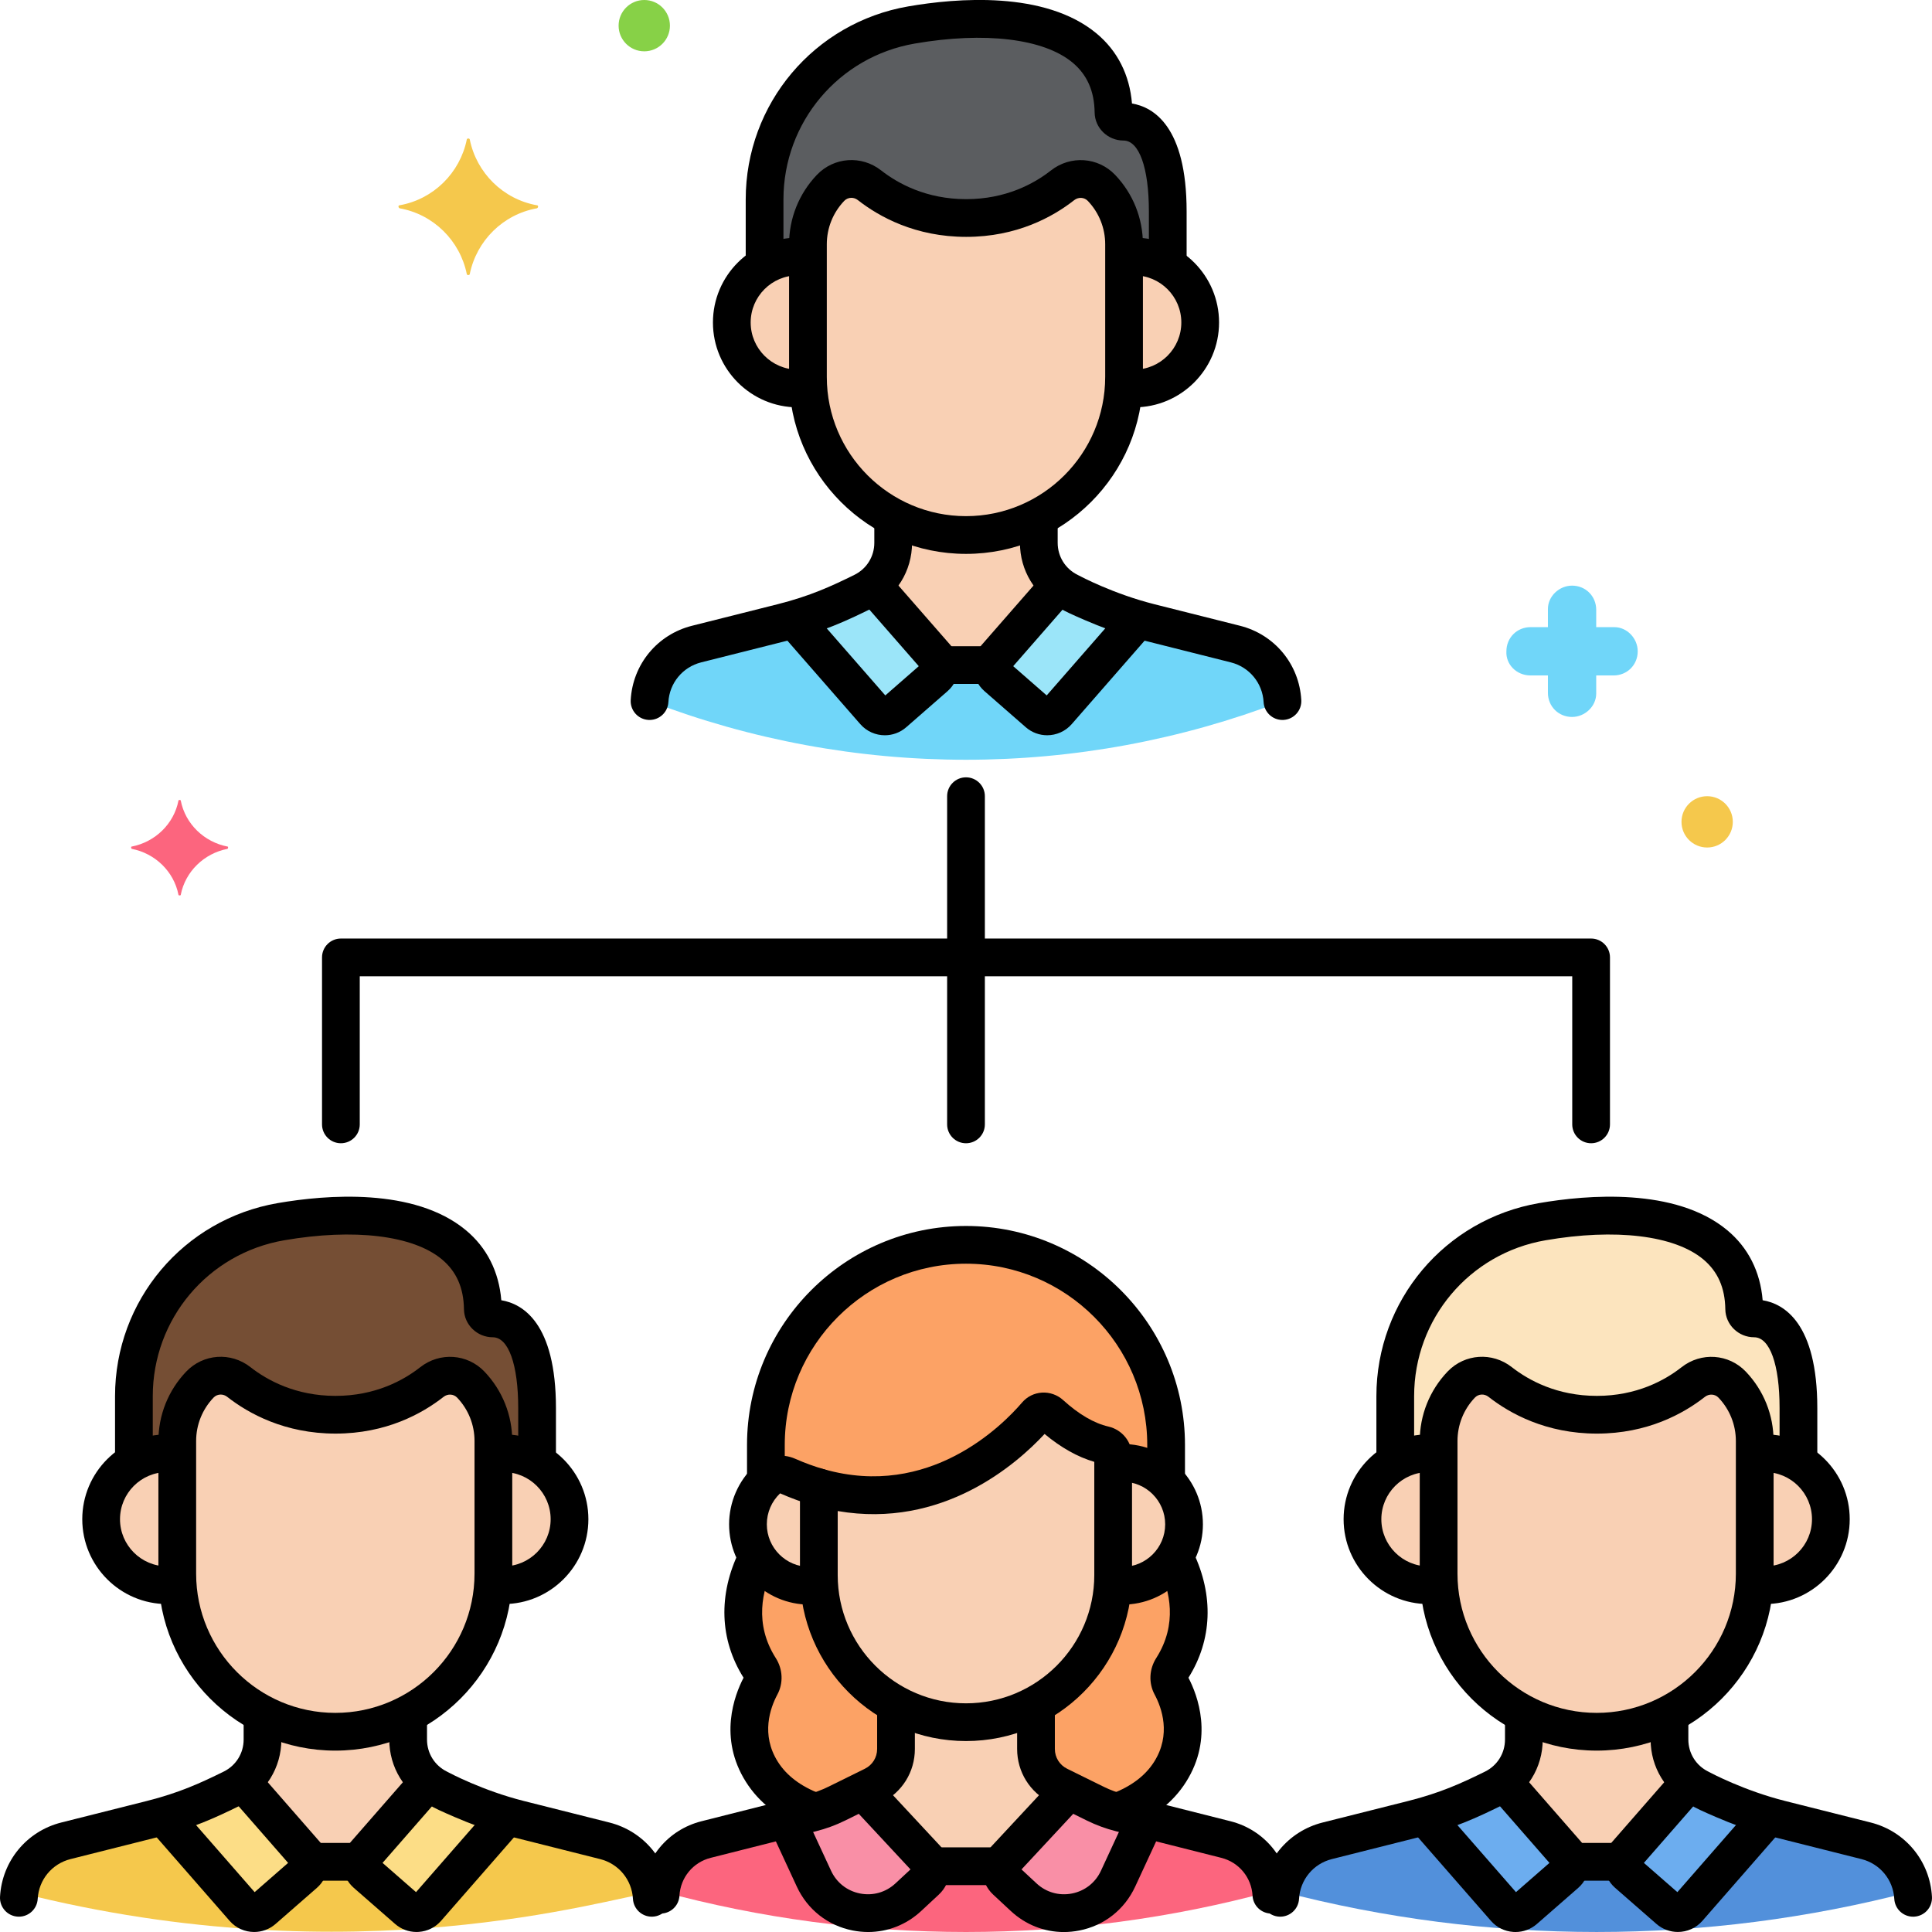 <?xml version="1.0" encoding="utf-8"?>
<!-- Generator: Adobe Illustrator 24.0.0, SVG Export Plug-In . SVG Version: 6.00 Build 0)  -->
<svg version="1.1" xmlns="http://www.w3.org/2000/svg" xmlns:xlink="http://www.w3.org/1999/xlink" x="0px" y="0px"
	 viewBox="0 0 256 256" enable-background="new 0 0 256 256" xml:space="preserve">
<g id="Layer_1">
</g>
<g id="Layer_2">
</g>
<g id="Layer_3">
</g>
<g id="Layer_4">
</g>
<g id="Layer_5">
</g>
<g id="Layer_6">
</g>
<g id="Layer_7">
</g>
<g id="Layer_8">
</g>
<g id="Layer_9">
</g>
<g id="Layer_10">
</g>
<g id="Layer_11">
</g>
<g id="Layer_12">
</g>
<g id="Layer_13">
</g>
<g id="Layer_14">
</g>
<g id="Layer_15">
</g>
<g id="Layer_16">
</g>
<g id="Layer_17">
</g>
<g id="Layer_18">
</g>
<g id="Layer_19">
</g>
<g id="Layer_20">
</g>
<g id="Layer_21">
</g>
<g id="Layer_22">
</g>
<g id="Layer_23">
	<g>
		<g>
			<g>
				<path fill="#5290DB" d="M247.265,243.915l-11.339-2.854c-6.01-1.513-10.736-4.105-10.675-4.074
					c-2.471-1.218-4.036-3.734-4.036-6.489c0-0.322,0-3.509,0-3.408c-2.892,1.514-6.174,2.376-9.649,2.376h0
					c-3.475,0-6.756-0.862-9.649-2.376c0,0.351,0,3.526,0,3.408c0,2.751-1.561,5.269-4.028,6.485
					c-3.342,1.648-6.257,2.964-10.683,4.078l-11.339,2.854c-3.226,0.812-5.598,3.474-6.118,6.705
					c27.416,7.171,56.216,7.171,83.632,0C252.863,247.389,250.492,244.727,247.265,243.915z"/>
			</g>
		</g>
		<g>
			<g>
				<path fill="#F9D0B4" d="M229.519,183.472c-1.369-1.436-3.596-1.568-5.157-0.343c-2.468,1.937-6.739,4.332-12.771,4.332
					c-6.047,0-10.34-2.406-12.819-4.346c-1.56-1.221-3.782-1.084-5.149,0.35l-0.007,0.008c-1.921,2.014-2.992,4.69-2.992,7.473
					v17.577c0,11.519,9.425,20.944,20.944,20.944h0c11.519,0,20.944-9.425,20.944-20.944v-17.577
					C232.511,188.162,231.439,185.486,229.519,183.472z"/>
			</g>
		</g>
		<g>
			<g>
				<path fill="#F9D0B4" d="M233.855,192.56c-0.458,0-0.906,0.039-1.344,0.107v15.855c0,0.472-0.022,0.94-0.053,1.405
					c0.456,0.073,0.92,0.122,1.397,0.122c4.829,0,8.744-3.915,8.744-8.744S238.684,192.56,233.855,192.56z"/>
			</g>
		</g>
		<g>
			<g>
				<path fill="#F9D0B4" d="M190.624,208.522v-15.855c-0.438-0.068-0.886-0.107-1.344-0.107c-4.829,0-8.744,3.915-8.744,8.744
					s3.915,8.744,8.744,8.744c0.477,0,0.941-0.049,1.397-0.122v0C190.645,209.461,190.624,208.994,190.624,208.522z"/>
			</g>
		</g>
		<g>
			<g>
				<path fill="#FCE4BE" d="M232.433,174.695c-0.701,0-1.309-0.541-1.319-1.242c-0.161-11.67-13.487-13.863-26.759-11.571
					c-11.252,1.943-19.476,11.701-19.476,23.119v8.756c1.294-0.756,2.795-1.197,4.402-1.197c0.458,0,0.906,0.039,1.344,0.107v-1.722
					c0-2.783,1.071-5.459,2.992-7.473l0.007-0.008c1.367-1.433,3.589-1.57,5.149-0.35c2.479,1.94,6.772,4.346,12.819,4.346
					c6.032,0,10.303-2.395,12.771-4.332c1.561-1.225,3.788-1.093,5.157,0.343c1.921,2.014,2.992,4.69,2.992,7.473v1.722
					c0.438-0.068,0.886-0.107,1.344-0.107c1.626,0,3.143,0.452,4.448,1.225v-7.189C238.303,176.146,234.529,174.695,232.433,174.695
					z"/>
			</g>
		</g>
		<g>
			<g>
				<path fill="#70D6F9" d="M163.698,85.342l-11.339-2.854c-6.01-1.513-10.736-4.105-10.675-4.074
					c-2.471-1.218-4.036-3.734-4.036-6.489v-3.408c-2.893,1.514-6.174,2.376-9.649,2.376h0c-3.475,0-6.756-0.862-9.649-2.376v3.408
					c0,2.751-1.561,5.269-4.028,6.485c-3.342,1.648-6.257,2.964-10.683,4.078l-11.339,2.854c-3.508,0.883-6.034,3.944-6.235,7.555h0
					c26.994,10.366,56.871,10.366,83.865,0h0C169.732,89.286,167.206,86.225,163.698,85.342z"/>
			</g>
		</g>
		<g>
			<g>
				<path fill="#F9D0B4" d="M145.952,24.899c-1.37-1.436-3.596-1.568-5.157-0.343c-2.468,1.937-6.739,4.332-12.771,4.332
					c-6.047,0-10.34-2.406-12.819-4.346c-1.56-1.221-3.782-1.084-5.149,0.35l-0.007,0.008c-1.921,2.014-2.992,4.69-2.992,7.473
					v17.577c0,11.519,9.425,20.944,20.944,20.944c11.519,0,20.944-9.425,20.944-20.944V32.372
					C148.944,29.589,147.872,26.913,145.952,24.899z"/>
			</g>
		</g>
		<g>
			<g>
				<path fill="#F9D0B4" d="M150.288,33.987c-0.458,0-0.906,0.039-1.344,0.107v15.855c0,0.472-0.022,0.94-0.053,1.405
					c0.456,0.073,0.92,0.122,1.397,0.122c4.829,0,8.744-3.915,8.744-8.744S155.117,33.987,150.288,33.987z"/>
			</g>
		</g>
		<g>
			<g>
				<path fill="#F9D0B4" d="M107.056,49.949V34.094c-0.438-0.068-0.886-0.107-1.344-0.107c-4.829,0-8.744,3.915-8.744,8.744
					s3.915,8.744,8.744,8.744c0.477,0,0.941-0.049,1.397-0.122v0C107.078,50.889,107.056,50.421,107.056,49.949z"/>
			</g>
		</g>
		<g>
			<g>
				<path fill="#5B5D60" d="M148.865,16.122c-0.701,0-1.309-0.541-1.319-1.242c-0.161-11.67-13.487-13.863-26.759-11.571
					c-11.252,1.943-19.476,11.701-19.476,23.119v8.756c1.294-0.756,2.795-1.197,4.402-1.197c0.458,0,0.906,0.039,1.344,0.107v-1.722
					c0-2.783,1.071-5.459,2.992-7.473l0.007-0.008c1.367-1.433,3.589-1.57,5.149-0.35c2.479,1.94,6.772,4.346,12.819,4.346
					c6.032,0,10.303-2.395,12.771-4.332c1.561-1.225,3.788-1.093,5.157,0.343c1.92,2.014,2.992,4.69,2.992,7.473v1.722
					c0.438-0.068,0.886-0.107,1.344-0.107c1.626,0,3.143,0.452,4.448,1.225v-7.189C154.735,17.574,150.962,16.122,148.865,16.122z"
					/>
			</g>
		</g>
		<g>
			<g>
				<path fill="#F5C84C" d="M80.131,243.915l-11.339-2.854c-6.01-1.513-10.736-4.105-10.675-4.074
					c-2.471-1.218-4.036-3.734-4.036-6.489v-3.408c-2.892,1.514-6.174,2.376-9.649,2.376s-6.756-0.862-9.649-2.376v3.408
					c0,2.751-1.56,5.269-4.028,6.485c-3.342,1.648-6.258,2.964-10.683,4.078l-11.339,2.854c-3.281,0.826-5.677,3.566-6.141,6.871
					c44.602,11.29,77.92,0.703,83.678,0.001C85.809,247.481,83.412,244.741,80.131,243.915z"/>
			</g>
		</g>
		<g>
			<g>
				<path fill="#F9D0B4" d="M62.384,183.472c-1.37-1.436-3.596-1.568-5.157-0.343c-2.468,1.937-6.739,4.332-12.771,4.332
					c-6.047,0-10.34-2.406-12.819-4.346c-1.56-1.221-3.782-1.084-5.149,0.35l-0.007,0.008c-1.92,2.014-2.992,4.69-2.992,7.473
					v17.577c0,11.519,9.425,20.944,20.944,20.944c11.519,0,20.944-9.425,20.944-20.944v-17.577
					C65.376,188.162,64.305,185.486,62.384,183.472z"/>
			</g>
		</g>
		<g>
			<g>
				<path fill="#F9D0B4" d="M66.72,192.56c-0.458,0-0.906,0.039-1.344,0.107v15.855c0,0.472-0.022,0.94-0.053,1.405
					c0.456,0.073,0.92,0.122,1.397,0.122c4.829,0,8.744-3.915,8.744-8.744S71.55,192.56,66.72,192.56z"/>
			</g>
		</g>
		<g>
			<g>
				<path fill="#F9D0B4" d="M23.489,208.522v-15.855c-0.438-0.068-0.886-0.107-1.344-0.107c-4.829,0-8.744,3.915-8.744,8.744
					s3.915,8.744,8.744,8.744c0.477,0,0.941-0.049,1.397-0.122v0C23.511,209.461,23.489,208.994,23.489,208.522z"/>
			</g>
		</g>
		<g>
			<g>
				<path fill="#754E34" d="M65.298,174.695c-0.701,0-1.309-0.541-1.319-1.242c-0.161-11.67-13.487-13.863-26.759-11.571
					c-11.252,1.943-19.476,11.701-19.476,23.119v8.756c1.294-0.756,2.795-1.197,4.402-1.197c0.458,0,0.906,0.039,1.344,0.107v-1.722
					c0-2.783,1.071-5.459,2.992-7.473l0.007-0.008c1.367-1.433,3.589-1.57,5.149-0.35c2.479,1.94,6.772,4.346,12.819,4.346
					c6.032,0,10.303-2.395,12.771-4.332c1.561-1.225,3.788-1.093,5.157,0.343c1.921,2.014,2.992,4.69,2.992,7.473v1.722
					c0.438-0.068,0.886-0.107,1.344-0.107c1.626,0,3.143,0.452,4.448,1.225v-7.189C71.168,176.146,67.395,174.695,65.298,174.695z"
					/>
			</g>
		</g>
		<g>
			<g>
				<path fill="#F9D0B4" d="M148.751,193.838c-0.426,0-0.843,0.036-1.251,0.099v14.762c0,0.44-0.02,0.875-0.049,1.308
					c0.424,0.068,0.857,0.113,1.3,0.113c4.496,0,8.141-3.645,8.141-8.141C156.892,197.483,153.247,193.838,148.751,193.838z"/>
			</g>
		</g>
		<g>
			<g>
				<path fill="#F9D0B4" d="M146.3,191.46c-1.973-0.457-4.369-1.6-7.115-4.095c-0.543-0.493-1.381-0.453-1.858,0.104
					c-2.97,3.466-13.5,13.983-28.826,9.617v11.612c0,10.725,8.775,19.499,19.499,19.499c10.725,0,19.499-8.775,19.499-19.499
					v-15.753C147.499,192.229,146.998,191.622,146.3,191.46z"/>
			</g>
		</g>
		<g>
			<g>
				<path fill="#F9D0B4" d="M108.501,208.699v-11.612c-1.339-0.381-2.714-0.875-4.124-1.498c-0.909-0.401-1.971-0.217-2.696,0.463
					c-1.582,1.483-2.572,3.587-2.572,5.927c0,4.496,3.645,8.141,8.141,8.141c0.444,0,0.876-0.045,1.3-0.113
					C108.521,209.574,108.501,209.139,108.501,208.699z"/>
			</g>
		</g>
		<g>
			<g>
				<path fill="#FCA265" d="M128,164.947c-14.584,0-26.516,11.932-26.516,26.516v4.792c0.066-0.067,0.127-0.138,0.196-0.202
					c0.725-0.68,1.787-0.865,2.696-0.463c1.41,0.623,2.785,1.116,4.124,1.498c15.326,4.365,25.856-6.151,28.826-9.617
					c0.477-0.557,1.315-0.598,1.858-0.104c2.746,2.495,5.142,3.638,7.115,4.095c0.698,0.162,1.199,0.769,1.199,1.485v0.992
					c0.408-0.063,0.825-0.099,1.251-0.099c2.253,0,4.291,0.915,5.765,2.394v-4.769C154.516,176.879,142.583,164.947,128,164.947z"/>
			</g>
		</g>
		<g>
			<g>
				<path fill="#FC657E" d="M162.435,243.748l-3.876-0.978c-0.363-0.092-9.591-2.421-10.067-2.541
					c-1.165-0.293-2.296-0.709-3.373-1.24l-4.821-2.377c-3.407-1.68-2.997-5.221-3.024-5.321v-5.454
					c-2.762,1.505-5.923,2.362-9.275,2.362c-3.351,0-6.513-0.857-9.275-2.362v5.454c-0.027,0.1,0.36,3.652-3.024,5.321l-4.821,2.377
					c-1.078,0.531-2.208,0.947-3.373,1.24c-0.069,0.017-10.003,2.525-10.067,2.541l-3.876,0.978
					c-3.247,0.817-5.601,3.57-5.971,6.866c26.459,7.181,54.352,7.181,80.811,0C168.036,247.318,165.681,244.565,162.435,243.748z"/>
			</g>
		</g>
		<g>
			<g>
				<path fill="#FCA265" d="M155.313,221.05c3.724-5.841,1.965-11.528,0.323-14.74c-1.442,2.286-3.982,3.81-6.885,3.81
					c-0.444,0-0.876-0.045-1.3-0.113c-0.458,6.822-4.461,12.714-10.175,15.829v5.913c0,1.893,0.993,3.626,2.585,4.606
					c0.638,0.393-0.172-0.068,5.26,2.633c0.731,0.36,1.696,0.742,2.44,0.975c0.148,0.046,0.297,0.087,0.446,0.129
					c2.87-1.05,5.401-2.718,7.041-5.314c3.007-4.761,1.252-9.374,0.146-11.438C154.803,222.614,154.87,221.744,155.313,221.05z"/>
			</g>
		</g>
		<g>
			<g>
				<path fill="#FCA265" d="M108.55,210.007c-0.424,0.068-0.857,0.113-1.3,0.113c-2.902,0-5.443-1.523-6.884-3.81
					c-1.643,3.212-3.402,8.899,0.322,14.74c0.443,0.694,0.51,1.564,0.121,2.289c-1.107,2.065-2.861,6.678,0.146,11.438
					c1.64,2.597,4.172,4.264,7.041,5.314c0.149-0.042,0.298-0.082,0.446-0.129c0.744-0.233,1.709-0.615,2.44-0.975
					c5.784-2.877,4.67-2.27,5.26-2.633c1.591-0.98,2.585-2.713,2.585-4.606v-5.913C113.011,222.721,109.008,216.829,108.55,210.007z
					"/>
			</g>
		</g>
		<g>
			<g>
				<path fill="#9BE5F9" d="M141.684,78.414c-0.495-0.244-0.942-0.552-1.358-0.892l-8.403,9.621
					c-0.659,0.755-0.582,1.901,0.173,2.56l5.469,4.777c0.755,0.659,1.901,0.582,2.56-0.173l10.691-12.24
					C145.562,80.54,141.628,78.386,141.684,78.414z"/>
			</g>
		</g>
		<g>
			<g>
				<path fill="#9BE5F9" d="M124.077,87.143l-8.403-9.621c-0.417,0.34-0.864,0.648-1.358,0.892
					c-2.932,1.446-5.539,2.636-9.126,3.659l10.686,12.234c0.659,0.755,1.805,0.832,2.56,0.173l5.469-4.777
					C124.659,89.044,124.736,87.898,124.077,87.143z"/>
			</g>
		</g>
		<g>
			<g>
				<path fill="#F9D0B4" d="M137.649,71.925v-3.409c-2.893,1.514-6.174,2.376-9.649,2.376h0c-3.475,0-6.756-0.862-9.649-2.376v3.409
					c0,2.203-1.012,4.241-2.677,5.597l8.403,9.621c0.251,0.287,0.393,0.631,0.434,0.982h6.977c0.041-0.352,0.184-0.695,0.434-0.982
					l8.403-9.621C138.661,76.166,137.649,74.128,137.649,71.925z"/>
			</g>
		</g>
		<g>
			<g>
				<path fill="#6CADEF" d="M225.252,236.987c-0.495-0.244-0.942-0.552-1.358-0.892l-8.403,9.621
					c-0.659,0.755-0.582,1.901,0.173,2.56l5.469,4.777c0.755,0.659,1.901,0.582,2.56-0.173l10.691-12.24
					C229.129,239.112,225.195,236.959,225.252,236.987z"/>
			</g>
		</g>
		<g>
			<g>
				<path fill="#6CADEF" d="M207.644,245.716l-8.403-9.621c-0.417,0.34-0.864,0.648-1.358,0.892
					c-2.932,1.446-5.539,2.636-9.126,3.659l10.686,12.234c0.659,0.755,1.805,0.832,2.56,0.173l5.469-4.777
					C208.226,247.616,208.304,246.47,207.644,245.716z"/>
			</g>
		</g>
		<g>
			<g>
				<path fill="#F9D0B4" d="M221.216,230.497v-3.409c-2.893,1.514-6.174,2.376-9.649,2.376h0c-3.475,0-6.756-0.862-9.649-2.376
					v3.409c0,2.203-1.012,4.241-2.677,5.597l8.403,9.621c0.251,0.287,0.393,0.631,0.434,0.982h6.977
					c0.041-0.352,0.184-0.695,0.434-0.982l8.403-9.621C222.228,234.739,221.216,232.701,221.216,230.497z"/>
			</g>
		</g>
		<g>
			<g>
				<path fill="#FCDD86" d="M58.117,236.987c-0.495-0.244-0.942-0.552-1.358-0.892l-8.403,9.621
					c-0.659,0.755-0.582,1.901,0.173,2.56l5.469,4.777c0.755,0.659,1.901,0.582,2.56-0.173l10.691-12.24
					C61.995,239.112,58.061,236.959,58.117,236.987z"/>
			</g>
		</g>
		<g>
			<g>
				<path fill="#FCDD86" d="M40.51,245.716l-8.403-9.621c-0.417,0.34-0.864,0.648-1.358,0.892c-2.932,1.446-5.539,2.636-9.126,3.659
					l10.686,12.234c0.659,0.755,1.805,0.832,2.56,0.173l5.469-4.777C41.092,247.616,41.169,246.47,40.51,245.716z"/>
			</g>
		</g>
		<g>
			<g>
				<path fill="#F9D0B4" d="M54.081,230.497v-3.409c-2.893,1.514-6.174,2.376-9.649,2.376h0c-3.475,0-6.756-0.862-9.649-2.376v3.409
					c0,2.203-1.012,4.241-2.677,5.597l8.403,9.621c0.251,0.287,0.393,0.631,0.434,0.982h6.977c0.041-0.352,0.184-0.695,0.434-0.982
					l8.403-9.621C55.094,234.739,54.081,232.701,54.081,230.497z"/>
			</g>
		</g>
		<g>
			<g>
				<path fill="#F98FA6" d="M122.799,246.35l-8.443-9.075l-3.475,1.713c-1.078,0.531-2.208,0.947-3.373,1.24
					c-0.026,0.007-1.495,0.377-3.302,0.833l3.646,7.872c2.25,4.857,8.586,6.101,12.506,2.455l2.339-2.176
					C123.515,248.451,123.561,247.169,122.799,246.35z"/>
			</g>
		</g>
		<g>
			<g>
				<path fill="#F98FA6" d="M148.493,240.229c-1.165-0.293-2.296-0.709-3.373-1.24l-3.475-1.713l-8.443,9.075
					c-0.762,0.819-0.716,2.101,0.103,2.863l2.339,2.176c3.919,3.646,10.256,2.402,12.506-2.455l3.646-7.872
					C150.083,240.63,148.671,240.273,148.493,240.229z"/>
			</g>
		</g>
		<g>
			<g>
				<path fill="#F9D0B4" d="M140.299,236.611c-1.851-0.913-3.024-2.798-3.024-4.862v-5.913c-2.762,1.506-5.923,2.363-9.275,2.363
					c-3.351,0-6.513-0.857-9.275-2.363v5.913c0,2.064-1.172,3.949-3.024,4.862l-1.346,0.664l8.443,9.075
					c0.253,0.272,0.409,0.596,0.485,0.934h9.433c0.076-0.338,0.232-0.663,0.485-0.934l8.443-9.075L140.299,236.611z"/>
			</g>
		</g>
		<g>
			<g>
				<path fill="#70D6F9" d="M213.906,83.1h-2.4v-2.3c0-1.8-1.4-3.2-3.2-3.2c-1.7,0-3.2,1.4-3.2,3.1v2.4h-2.3c-1.8,0-3.2,1.4-3.2,3.2
					c-0.1,1.7,1.3,3.2,3.2,3.2h2.3v2.3c0,1.8,1.4,3.2,3.2,3.2c1.7,0,3.2-1.4,3.2-3.1v-2.4h2.3c1.8,0,3.2-1.4,3.2-3.2
					C217.006,84.6,215.606,83.1,213.906,83.1z"/>
			</g>
		</g>
		<g>
			<g>
				<path fill="#F5C84C" d="M226.206,105.5c-1.878,0-3.4,1.522-3.4,3.4c0,1.878,1.522,3.4,3.4,3.4c1.878,0,3.4-1.522,3.4-3.4
					C229.606,107.022,228.083,105.5,226.206,105.5z"/>
			</g>
		</g>
		<g>
			<g>
				<path fill="#FC657E" d="M30.15,112.175c-3.1-0.6-5.6-3-6.2-6.1c0-0.1-0.3-0.1-0.3,0c-0.6,3.1-3.1,5.5-6.2,6.1
					c-0.1,0-0.1,0.2,0,0.3c3.1,0.6,5.6,3,6.2,6.1c0,0.1,0.3,0.1,0.3,0c0.6-3.1,3.1-5.5,6.2-6.1
					C30.25,112.375,30.25,112.175,30.15,112.175z"/>
			</g>
		</g>
		<g>
			<g>
				<path fill="#87D147" d="M85.369,0c-1.878,0-3.4,1.522-3.4,3.4c0,1.878,1.522,3.4,3.4,3.4c1.878,0,3.4-1.522,3.4-3.4
					C88.769,1.522,87.246,0,85.369,0z"/>
			</g>
		</g>
		<g>
			<g>
				<path fill="#F5C84C" d="M71.15,27.2c-4.5-0.8-8-4.3-8.9-8.7c0-0.2-0.4-0.2-0.4,0c-0.9,4.4-4.4,7.9-8.9,8.7c-0.2,0-0.2,0.3,0,0.4
					c4.5,0.8,8,4.3,8.9,8.7c0,0.2,0.4,0.2,0.4,0c0.9-4.4,4.4-7.9,8.9-8.7C71.35,27.5,71.35,27.2,71.15,27.2z"/>
			</g>
		</g>
		<g>
			<g>
				<path d="M201.919,224.958c-1.381,0-2.5,1.119-2.5,2.5v3.039c0,1.816-1.013,3.443-2.642,4.247
					c-3.016,1.487-5.863,2.806-10.18,3.893l-11.339,2.854c-4.594,1.156-7.856,5.11-8.12,9.84c-0.077,1.379,0.979,2.559,2.357,2.635
					c0.047,0.002,0.094,0.004,0.141,0.004c1.317,0,2.42-1.03,2.494-2.361c0.142-2.533,1.889-4.651,4.349-5.27l11.339-2.854
					c4.793-1.206,7.895-2.642,11.17-4.257c3.35-1.651,5.431-4.998,5.431-8.731v-3.039
					C204.419,226.078,203.3,224.958,201.919,224.958z"/>
			</g>
		</g>
		<g>
			<g>
				<path d="M247.876,241.491l-11.339-2.854c-5.434-1.368-9.816-3.698-10.056-3.827c-0.041-0.023-0.082-0.045-0.124-0.065
					c-1.63-0.803-2.642-2.431-2.642-4.247v-2.903c0-1.381-1.119-2.5-2.5-2.5s-2.5,1.119-2.5,2.5v2.903
					c0,3.678,2.019,6.979,5.28,8.656c0.659,0.418,1.694,0.883,3.362,1.604c1.838,0.794,4.71,1.912,7.958,2.729l11.339,2.854
					c2.46,0.619,4.207,2.737,4.349,5.27c0.074,1.331,1.177,2.361,2.494,2.361c0.047,0,0.094-0.001,0.141-0.004
					c1.379-0.077,2.435-1.256,2.357-2.635C255.732,246.602,252.47,242.647,247.876,241.491z"/>
			</g>
		</g>
		<g>
			<g>
				<g>
					<g>
						<path d="M231.328,181.746c-2.26-2.368-5.918-2.619-8.511-0.584c-2.207,1.733-5.947,3.799-11.227,3.799
							c-5.293,0-9.055-2.075-11.278-3.815c-2.576-2.015-6.205-1.775-8.462,0.555c-0.016,0.015-0.03,0.03-0.045,0.045
							c-2.374,2.491-3.682,5.757-3.682,9.198v17.577c0,12.927,10.517,23.444,23.443,23.444s23.443-10.517,23.443-23.444v-17.577
							C235.011,187.503,233.703,184.237,231.328,181.746z M230.011,208.521c0,10.17-8.273,18.444-18.443,18.444
							s-18.443-8.274-18.443-18.444v-17.577c0-2.137,0.808-4.167,2.273-5.72c0.012-0.012,0.023-0.024,0.035-0.036
							c0.472-0.495,1.245-0.539,1.798-0.105c2.843,2.225,7.642,4.877,14.36,4.877c6.707,0,11.486-2.646,14.314-4.865
							c0.556-0.438,1.331-0.395,1.804,0.101v0c1.484,1.556,2.302,3.597,2.302,5.748V208.521z"/>
					</g>
				</g>
			</g>
		</g>
		<g>
			<g>
				<path d="M233.854,190.06c-1.381,0-2.5,1.119-2.5,2.5s1.119,2.5,2.5,2.5c3.443,0,6.244,2.801,6.244,6.244
					s-2.801,6.244-6.244,6.244c-1.381,0-2.5,1.119-2.5,2.5s1.119,2.5,2.5,2.5c6.2,0,11.244-5.044,11.244-11.244
					S240.055,190.06,233.854,190.06z"/>
			</g>
		</g>
		<g>
			<g>
				<path d="M189.279,207.548c-3.443,0-6.244-2.801-6.244-6.244s2.801-6.244,6.244-6.244c1.381,0,2.5-1.119,2.5-2.5
					s-1.119-2.5-2.5-2.5c-6.2,0-11.244,5.044-11.244,11.244s5.044,11.244,11.244,11.244c1.381,0,2.5-1.119,2.5-2.5
					S190.66,207.548,189.279,207.548z"/>
			</g>
		</g>
		<g>
			<g>
				<path d="M233.56,172.288c-0.31-3.784-1.919-6.976-4.692-9.279c-6.851-5.688-18.563-4.69-24.938-3.59
					c-12.487,2.156-21.551,12.915-21.551,25.583v8.27c0,1.381,1.119,2.5,2.5,2.5s2.5-1.119,2.5-2.5v-8.27
					c0-10.228,7.318-18.915,17.402-20.656c9.265-1.599,17.074-0.662,20.893,2.51c1.939,1.611,2.901,3.78,2.94,6.632
					c0.028,2.044,1.742,3.708,3.819,3.708c2.079,0,3.37,3.603,3.37,9.401v6.654c0,1.381,1.119,2.5,2.5,2.5s2.5-1.119,2.5-2.5v-6.654
					C240.803,175.283,236.368,172.753,233.56,172.288z"/>
			</g>
		</g>
		<g>
			<g>
				<path d="M118.351,66.354c-1.381,0-2.5,1.119-2.5,2.5v3.071c0,1.816-1.012,3.444-2.641,4.247
					c-3.016,1.487-5.864,2.806-10.18,3.892l-11.339,2.854c-4.594,1.157-7.857,5.112-8.12,9.841
					c-0.077,1.379,0.979,2.559,2.357,2.635c0.047,0.002,0.095,0.004,0.142,0.004c1.317,0,2.419-1.03,2.494-2.361
					c0.141-2.533,1.889-4.651,4.349-5.271l11.339-2.854c4.792-1.206,7.894-2.641,11.17-4.256c3.349-1.651,5.43-4.997,5.43-8.731
					v-3.071C120.851,67.473,119.732,66.354,118.351,66.354z"/>
			</g>
		</g>
		<g>
			<g>
				<path d="M164.309,82.918l-11.339-2.854c-5.436-1.368-9.819-3.7-10.056-3.827c-0.041-0.022-0.082-0.044-0.124-0.065
					c-1.63-0.803-2.642-2.431-2.642-4.247v-2.757c0-1.381-1.119-2.5-2.5-2.5s-2.5,1.119-2.5,2.5v2.757
					c0,3.679,2.019,6.98,5.28,8.656c0.66,0.417,1.695,0.883,3.362,1.603c1.838,0.793,4.71,1.911,7.958,2.729l11.339,2.854
					c2.46,0.62,4.207,2.737,4.349,5.27c0.074,1.331,1.177,2.361,2.494,2.361c0.047,0,0.094-0.001,0.141-0.004
					c1.379-0.077,2.435-1.256,2.357-2.635C172.165,88.029,168.902,84.075,164.309,82.918z"/>
			</g>
		</g>
		<g>
			<g>
				<g>
					<g>
						<path d="M147.762,23.174L147.762,23.174c-2.261-2.37-5.918-2.62-8.511-0.585c-2.208,1.733-5.948,3.799-11.228,3.799
							c-5.292,0-9.054-2.075-11.278-3.815c-2.589-2.026-6.243-1.771-8.506,0.601c-2.375,2.491-3.683,5.757-3.683,9.198v17.577
							c0,12.927,10.517,23.443,23.444,23.443s23.443-10.517,23.443-23.443V32.372C151.443,28.931,150.136,25.665,147.762,23.174z
							 M146.443,49.949c0,10.17-8.273,18.443-18.443,18.443s-18.444-8.273-18.444-18.443V32.372c0-2.15,0.817-4.191,2.309-5.755
							c0.255-0.268,0.598-0.404,0.947-0.404c0.296,0,0.597,0.098,0.852,0.297c2.843,2.225,7.643,4.877,14.359,4.877
							c6.708,0,11.487-2.646,14.316-4.866c0.557-0.437,1.334-0.392,1.804,0.102c1.483,1.556,2.301,3.597,2.301,5.748V49.949z"/>
					</g>
				</g>
			</g>
		</g>
		<g>
			<g>
				<path d="M150.288,31.487c-0.275,0-0.547,0.011-0.816,0.031c-1.376,0.104-2.408,1.304-2.305,2.681
					c0.104,1.377,1.299,2.412,2.682,2.305c0.145-0.011,0.291-0.017,0.439-0.017c3.442,0,6.243,2.801,6.243,6.244
					s-2.801,6.244-6.243,6.244c-0.185,0-0.365-0.011-0.545-0.029c-1.37-0.144-2.601,0.859-2.741,2.232s0.859,2.601,2.233,2.741
					c0.346,0.036,0.696,0.056,1.053,0.056c6.199,0,11.243-5.044,11.243-11.244S156.487,31.487,150.288,31.487z"/>
			</g>
		</g>
		<g>
			<g>
				<path d="M106.193,48.953c-0.158,0.014-0.318,0.023-0.481,0.023c-3.443,0-6.244-2.801-6.244-6.244s2.801-6.244,6.244-6.244
					c0.165,0,0.327,0.007,0.489,0.021c1.377,0.12,2.584-0.908,2.698-2.285c0.114-1.376-0.909-2.584-2.285-2.698
					c-0.297-0.025-0.598-0.038-0.902-0.038c-6.2,0-11.244,5.044-11.244,11.244s5.044,11.244,11.244,11.244
					c0.314,0,0.625-0.016,0.931-0.043c1.375-0.124,2.389-1.339,2.265-2.715C108.785,49.843,107.578,48.832,106.193,48.953z"/>
			</g>
		</g>
		<g>
			<g>
				<g>
					<g>
						<path d="M149.993,13.715c-0.31-3.785-1.919-6.976-4.693-9.28c-6.85-5.688-18.564-4.691-24.938-3.59
							c-12.487,2.156-21.551,12.915-21.551,25.583v8.43c0,1.381,1.119,2.5,2.5,2.5s2.5-1.119,2.5-2.5v-8.43
							c0-10.228,7.318-18.915,17.401-20.656c9.264-1.6,17.074-0.661,20.893,2.51c1.94,1.611,2.902,3.78,2.941,6.629
							c0.025,2.046,1.738,3.711,3.818,3.711c2.079,0,3.37,3.603,3.37,9.401v6.664c0,1.381,1.119,2.5,2.5,2.5s2.5-1.119,2.5-2.5
							v-6.664C157.235,16.711,152.802,14.181,149.993,13.715z"/>
					</g>
				</g>
			</g>
		</g>
		<g>
			<g>
				<path d="M34.784,225.021c-1.381,0-2.5,1.119-2.5,2.5v2.976c0,1.816-1.012,3.444-2.641,4.247
					c-3.016,1.487-5.863,2.806-10.18,3.893l-11.339,2.854c-4.594,1.156-7.857,5.111-8.121,9.84
					c-0.077,1.379,0.979,2.559,2.357,2.635c0.047,0.002,0.095,0.004,0.142,0.004c1.317,0,2.419-1.03,2.494-2.361
					c0.141-2.533,1.889-4.651,4.349-5.27l11.339-2.854c4.792-1.206,7.894-2.642,11.17-4.257c3.35-1.651,5.43-4.997,5.43-8.731
					v-2.976C37.284,226.141,36.165,225.021,34.784,225.021z"/>
			</g>
		</g>
		<g>
			<g>
				<path d="M80.741,241.491l-11.339-2.854c-5.435-1.368-9.819-3.7-10.056-3.827c-0.041-0.023-0.082-0.045-0.124-0.065
					c-1.629-0.803-2.641-2.431-2.641-4.247V227.5c0-1.381-1.119-2.5-2.5-2.5s-2.5,1.119-2.5,2.5v2.997
					c0,3.679,2.019,6.979,5.28,8.656c0.659,0.417,1.694,0.883,3.362,1.603c1.837,0.794,4.709,1.912,7.958,2.729l11.339,2.854
					c2.46,0.619,4.208,2.737,4.349,5.27c0.074,1.331,1.177,2.361,2.494,2.361c0.047,0,0.094-0.001,0.142-0.004
					c1.378-0.077,2.434-1.256,2.357-2.635C88.598,246.602,85.335,242.647,80.741,241.491z"/>
			</g>
		</g>
		<g>
			<g>
				<g>
					<g>
						<path d="M64.193,181.746c-2.259-2.369-5.917-2.619-8.51-0.584c-2.208,1.733-5.949,3.799-11.228,3.799
							c-5.292,0-9.055-2.075-11.278-3.815c-2.59-2.027-6.243-1.771-8.506,0.601c-2.375,2.49-3.682,5.757-3.682,9.198v17.577
							c0,12.927,10.517,23.444,23.443,23.444s23.444-10.517,23.444-23.444v-17.577C67.876,187.503,66.568,184.237,64.193,181.746z
							 M62.876,208.521c0,10.17-8.274,18.444-18.444,18.444s-18.443-8.274-18.443-18.444v-17.577c0-2.15,0.817-4.192,2.309-5.755
							c0.254-0.267,0.598-0.403,0.947-0.403c0.296,0,0.597,0.098,0.852,0.297c2.843,2.225,7.643,4.877,14.36,4.877
							c6.707,0,11.486-2.646,14.315-4.866c0.555-0.438,1.332-0.394,1.804,0.102l0,0c1.484,1.556,2.301,3.597,2.301,5.748V208.521z"
							/>
					</g>
				</g>
			</g>
		</g>
		<g>
			<g>
				<path d="M66.72,190.06c-1.381,0-2.5,1.119-2.5,2.5s1.119,2.5,2.5,2.5c3.443,0,6.244,2.801,6.244,6.244s-2.801,6.244-6.244,6.244
					c-1.381,0-2.5,1.119-2.5,2.5s1.119,2.5,2.5,2.5c6.2,0,11.244-5.044,11.244-11.244S72.92,190.06,66.72,190.06z"/>
			</g>
		</g>
		<g>
			<g>
				<path d="M22.145,207.548c-3.443,0-6.244-2.801-6.244-6.244s2.801-6.244,6.244-6.244c1.381,0,2.5-1.119,2.5-2.5
					s-1.119-2.5-2.5-2.5c-6.2,0-11.244,5.044-11.244,11.244s5.044,11.244,11.244,11.244c1.381,0,2.5-1.119,2.5-2.5
					S23.526,207.548,22.145,207.548z"/>
			</g>
		</g>
		<g>
			<g>
				<path d="M66.425,172.288c-0.31-3.785-1.918-6.976-4.693-9.279c-6.85-5.688-18.565-4.69-24.938-3.59
					c-12.487,2.156-21.551,12.915-21.551,25.583v8.27c0,1.381,1.119,2.5,2.5,2.5s2.5-1.119,2.5-2.5v-8.27
					c0-10.228,7.318-18.915,17.401-20.656c9.265-1.599,17.075-0.662,20.893,2.51c1.94,1.611,2.902,3.78,2.941,6.632
					c0.029,2.044,1.742,3.708,3.819,3.708c2.079,0,3.37,3.603,3.37,9.401v6.278c0,1.381,1.119,2.5,2.5,2.5s2.5-1.119,2.5-2.5v-6.278
					C73.668,175.283,69.234,172.753,66.425,172.288z"/>
			</g>
		</g>
		<g>
			<g>
				<path d="M148.751,191.338c-1.381,0-2.5,1.119-2.5,2.5s1.119,2.5,2.5,2.5c3.11,0,5.641,2.531,5.641,5.641
					s-2.53,5.641-5.641,5.641c-1.381,0-2.5,1.119-2.5,2.5s1.119,2.5,2.5,2.5c5.867,0,10.641-4.773,10.641-10.641
					S154.618,191.338,148.751,191.338z"/>
			</g>
		</g>
		<g>
			<g>
				<g>
					<g>
						<path d="M146.864,189.024c-1.902-0.44-3.92-1.622-5.998-3.509c-0.76-0.691-1.783-1.053-2.802-0.987
							c-1.029,0.064-1.965,0.531-2.636,1.315c-2.637,3.077-12.318,12.807-26.243,8.839c-0.754-0.215-1.565-0.063-2.191,0.409
							c-0.626,0.472-0.994,1.211-0.994,1.995v11.612c0,12.13,9.869,22,22,22c12.13,0,21.999-9.869,21.999-22v-15.753
							C149.999,191.064,148.71,189.452,146.864,189.024z M144.999,208.699c0,9.374-7.626,17-16.999,17c-9.374,0-17-7.626-17-17
							v-8.479c13.881,2.392,23.68-6.188,27.413-10.213c2.181,1.814,4.39,3.054,6.586,3.696V208.699z"/>
					</g>
				</g>
			</g>
		</g>
		<g>
			<g>
				<path d="M109.186,194.682c-1.258-0.358-2.537-0.823-3.798-1.38c-1.829-0.808-3.955-0.445-5.417,0.926
					c-2.137,2.003-3.362,4.828-3.362,7.751c0,5.868,4.773,10.641,10.641,10.641c1.381,0,2.5-1.119,2.5-2.5s-1.119-2.5-2.5-2.5
					c-3.11,0-5.641-2.531-5.641-5.641c0-1.569,0.633-3.026,1.758-4.103c1.473,0.65,2.97,1.193,4.449,1.615
					c1.327,0.379,2.711-0.392,3.089-1.719C111.283,196.443,110.513,195.06,109.186,194.682z"/>
			</g>
		</g>
		<g>
			<g>
				<path d="M128,162.447c-16,0-29.016,13.016-29.016,29.016v4.49c0,1.381,1.119,2.5,2.5,2.5s2.5-1.119,2.5-2.5v-4.49
					c0-13.242,10.773-24.016,24.016-24.016s24.016,10.773,24.016,24.016v4.475c0,1.381,1.119,2.5,2.5,2.5s2.5-1.119,2.5-2.5v-4.475
					C157.016,175.463,143.999,162.447,128,162.447z"/>
			</g>
		</g>
		<g>
			<g>
				<path d="M118.725,223.766c-1.381,0-2.5,1.119-2.5,2.5v5.483c0,1.121-0.625,2.125-1.629,2.62l-4.821,2.377
					c-0.917,0.452-1.885,0.808-2.87,1.056c-0.069,0.017-10.017,2.528-10.077,2.543l-3.874,0.978
					c-4.478,1.127-7.66,4.983-7.917,9.594c-0.077,1.378,0.979,2.559,2.357,2.635c0.047,0.002,0.094,0.004,0.142,0.004
					c1.316,0,2.419-1.03,2.494-2.361c0.135-2.415,1.801-4.434,4.147-5.024l3.878-0.979c0.11-0.028,9.897-2.499,10.063-2.54
					c1.334-0.336,2.636-0.814,3.868-1.422l4.821-2.377c2.725-1.344,4.417-4.066,4.417-7.104v-5.483
					C121.225,224.885,120.106,223.766,118.725,223.766z"/>
			</g>
		</g>
		<g>
			<g>
				<path d="M163.047,241.324l-13.943-3.52c-0.993-0.25-1.962-0.606-2.879-1.058l-4.82-2.377c-1.005-0.496-1.63-1.5-1.63-2.62
					v-5.375c0-1.381-1.119-2.5-2.5-2.5s-2.5,1.119-2.5,2.5v5.375c0,3.038,1.693,5.76,4.419,7.104l4.82,2.377
					c1.233,0.607,2.535,1.086,3.867,1.421l13.943,3.52c2.346,0.59,4.012,2.609,4.146,5.024c0.074,1.331,1.177,2.36,2.494,2.36
					c0.047,0,0.094-0.001,0.142-0.004c1.379-0.077,2.434-1.257,2.356-2.636C170.705,246.306,167.523,242.451,163.047,241.324z"/>
			</g>
		</g>
		<g>
			<g>
				<path d="M158.117,205.69c-0.596-1.246-2.088-1.774-3.334-1.177c-1.246,0.595-1.772,2.088-1.178,3.333
					c1.4,2.928,2.467,7.363-0.401,11.86c-0.937,1.47-1.02,3.314-0.216,4.815c0.957,1.784,2.222,5.315-0.057,8.922
					c-1.151,1.825-3.013,3.24-5.531,4.206c-1.289,0.495-1.934,1.94-1.438,3.229c0.382,0.995,1.329,1.605,2.335,1.605
					c0.297,0,0.601-0.053,0.895-0.167c3.547-1.361,6.228-3.448,7.968-6.204c3.686-5.835,1.52-11.494,0.315-13.804
					C160.623,217.31,160.852,211.412,158.117,205.69z"/>
			</g>
		</g>
		<g>
			<g>
				<path d="M108.679,237.679c-2.56-0.968-4.448-2.394-5.611-4.236c-2.277-3.605-1.012-7.138-0.056-8.922
					c0.804-1.5,0.722-3.345-0.216-4.815c-2.9-4.547-1.785-9.029-0.34-11.987c0.606-1.241,0.092-2.738-1.148-3.344
					c-1.242-0.607-2.738-0.092-3.344,1.148c-2.821,5.774-2.621,11.731,0.562,16.785c-1.205,2.313-3.369,7.972,0.314,13.804
					c1.757,2.781,4.472,4.881,8.069,6.243c0.292,0.11,0.59,0.162,0.884,0.162c1.01,0,1.96-0.616,2.339-1.616
					C110.621,239.61,109.97,238.167,108.679,237.679z"/>
			</g>
		</g>
		<g>
			<g>
				<path d="M128,103c-1.381,0-2.5,1.119-2.5,2.5v43.488c0,1.381,1.119,2.5,2.5,2.5s2.5-1.119,2.5-2.5V105.5
					C130.5,104.119,129.381,103,128,103z"/>
			</g>
		</g>
		<g>
			<g>
				<path d="M210.83,124.362H45.17c-1.381,0-2.5,1.119-2.5,2.5v22.125c0,1.381,1.119,2.5,2.5,2.5s2.5-1.119,2.5-2.5v-19.625h160.66
					v19.625c0,1.381,1.119,2.5,2.5,2.5s2.5-1.119,2.5-2.5v-22.125C213.33,125.481,212.211,124.362,210.83,124.362z"/>
			</g>
		</g>
		<g>
			<g>
				<path d="M151.948,80.77c-1.038-0.908-2.619-0.803-3.527,0.238l-9.729,11.138l-4.436-3.875l7.592-8.692
					c0.908-1.04,0.802-2.619-0.238-3.527c-1.039-0.908-2.619-0.803-3.527,0.238l-8.043,9.208c-1.565,1.792-1.38,4.523,0.411,6.087
					l5.47,4.778c0.816,0.712,1.827,1.062,2.835,1.062c1.203,0,2.4-0.5,3.252-1.475l10.179-11.654
					C153.095,83.257,152.988,81.678,151.948,80.77z"/>
			</g>
		</g>
		<g>
			<g>
				<path d="M125.96,85.499l-7.705-8.821c-0.908-1.04-2.487-1.147-3.527-0.238c-1.04,0.908-1.146,2.487-0.238,3.527l7.253,8.305
					l-4.436,3.874l-9.733-11.144c-0.908-1.04-2.488-1.147-3.527-0.238c-1.04,0.908-1.146,2.487-0.238,3.527l10.184,11.66
					c0.852,0.975,2.049,1.475,3.252,1.475c1.007,0,2.019-0.35,2.835-1.063l5.47-4.777C127.34,90.021,127.524,87.29,125.96,85.499z"
					/>
			</g>
		</g>
		<g>
			<g>
				<path d="M130.875,85.625H125.5c-1.381,0-2.5,1.119-2.5,2.5s1.119,2.5,2.5,2.5h5.375c1.381,0,2.5-1.119,2.5-2.5
					S132.256,85.625,130.875,85.625z"/>
			</g>
		</g>
		<g>
			<g>
				<path d="M235.578,239.27c-1.038-0.908-2.619-0.803-3.527,0.238l-9.791,11.21l-4.436-3.875l7.558-8.653
					c0.908-1.04,0.802-2.619-0.238-3.527c-1.039-0.908-2.62-0.802-3.527,0.238l-8.009,9.169c-0.758,0.868-1.133,1.979-1.056,3.129
					c0.078,1.15,0.599,2.201,1.467,2.958l5.469,4.777c0.816,0.713,1.828,1.063,2.835,1.063c1.203,0,2.4-0.499,3.252-1.474
					l10.242-11.727C236.725,241.757,236.618,240.178,235.578,239.27z"/>
			</g>
		</g>
		<g>
			<g>
				<path d="M209.527,244.071l-7.708-8.826c-0.908-1.04-2.488-1.146-3.527-0.238c-1.04,0.908-1.146,2.487-0.238,3.527l7.257,8.309
					l-4.437,3.875l-9.573-10.961c-0.908-1.04-2.487-1.146-3.527-0.238s-1.146,2.487-0.238,3.527l10.024,11.479
					c0.759,0.868,1.809,1.388,2.958,1.466c0.1,0.007,0.199,0.01,0.298,0.01c1.043,0,2.039-0.373,2.831-1.065l5.471-4.778
					C210.908,248.592,211.092,245.861,209.527,244.071z"/>
			</g>
		</g>
		<g>
			<g>
				<path d="M214.344,244.198h-5.25c-1.381,0-2.5,1.119-2.5,2.5s1.119,2.5,2.5,2.5h5.25c1.381,0,2.5-1.119,2.5-2.5
					S215.725,244.198,214.344,244.198z"/>
			</g>
		</g>
		<g>
			<g>
				<path d="M68.118,239.644c-1.04-0.908-2.619-0.801-3.527,0.238l-9.465,10.836l-4.436-3.875l7.583-8.682
					c0.908-1.04,0.802-2.619-0.238-3.527s-2.619-0.801-3.527,0.238l-8.034,9.198c-0.758,0.868-1.133,1.979-1.055,3.129
					s0.598,2.2,1.466,2.958l5.469,4.777c0.793,0.692,1.789,1.065,2.832,1.065c0.099,0,0.198-0.003,0.297-0.01
					c1.15-0.078,2.201-0.599,2.958-1.466l9.916-11.353C69.264,242.131,69.158,240.552,68.118,239.644z"/>
			</g>
		</g>
		<g>
			<g>
				<path d="M42.393,244.071l-7.708-8.826c-0.908-1.041-2.488-1.147-3.527-0.238c-1.04,0.908-1.146,2.487-0.238,3.527l7.257,8.309
					l-4.436,3.875l-9.751-11.164c-0.908-1.04-2.487-1.147-3.527-0.238c-1.04,0.908-1.146,2.487-0.238,3.527l10.202,11.681
					c0.852,0.975,2.049,1.474,3.252,1.474c1.007,0,2.019-0.35,2.835-1.063l5.469-4.776c0.868-0.758,1.389-1.809,1.466-2.959
					C43.525,246.05,43.15,244.938,42.393,244.071z"/>
			</g>
		</g>
		<g>
			<g>
				<path d="M47.281,244.198h-5.5c-1.381,0-2.5,1.119-2.5,2.5s1.119,2.5,2.5,2.5h5.5c1.381,0,2.5-1.119,2.5-2.5
					S48.662,244.198,47.281,244.198z"/>
			</g>
		</g>
		<g>
			<g>
				<path d="M124.629,244.648l-7.702-8.278c-0.941-1.012-2.523-1.067-3.533-0.128c-1.011,0.94-1.068,2.522-0.128,3.533l7.379,7.931
					l-1.992,1.853c-1.275,1.186-2.987,1.672-4.694,1.338c-1.708-0.335-3.108-1.434-3.84-3.014l-3.276-7.074
					c-0.581-1.253-2.066-1.797-3.319-1.218c-1.253,0.58-1.798,2.066-1.218,3.319l3.276,7.074c1.413,3.05,4.115,5.171,7.414,5.818
					c0.683,0.134,1.366,0.2,2.042,0.2c2.588,0,5.07-0.968,7.021-2.784l2.339-2.176c0.885-0.824,1.397-1.942,1.44-3.15
					C125.882,246.685,125.453,245.532,124.629,244.648z"/>
			</g>
		</g>
		<g>
			<g>
				<path d="M152.343,239.879c-1.256-0.581-2.738-0.034-3.319,1.218l-3.143,6.787c-0.731,1.58-2.132,2.678-3.84,3.014
					c-1.714,0.334-3.42-0.153-4.694-1.338l-1.992-1.853l7.692-8.268c0.94-1.011,0.884-2.593-0.127-3.533
					c-1.012-0.942-2.595-0.883-3.533,0.127l-8.016,8.616c-1.7,1.827-1.597,4.697,0.23,6.396l2.339,2.176
					c1.952,1.815,4.434,2.784,7.022,2.784c0.675,0,1.358-0.066,2.041-0.2c3.299-0.647,6.001-2.768,7.414-5.819l3.143-6.787
					C154.141,241.945,153.596,240.459,152.343,239.879z"/>
			</g>
		</g>
		<g>
			<g>
				<path d="M132.062,244.785h-8.093c-1.381,0-2.5,1.119-2.5,2.5s1.119,2.5,2.5,2.5h8.093c1.381,0,2.5-1.119,2.5-2.5
					S133.443,244.785,132.062,244.785z"/>
			</g>
		</g>
	</g>
</g>
<g id="Layer_24">
</g>
<g id="Layer_25">
</g>
<g id="Layer_26">
</g>
<g id="Layer_27">
</g>
<g id="Layer_28">
</g>
<g id="Layer_29">
</g>
<g id="Layer_30">
</g>
<g id="Layer_31">
</g>
<g id="Layer_32">
</g>
<g id="Layer_33">
</g>
<g id="Layer_34">
</g>
<g id="Layer_35">
</g>
<g id="Layer_36">
</g>
<g id="Layer_37">
</g>
<g id="Layer_38">
</g>
<g id="Layer_39">
</g>
<g id="Layer_40">
</g>
<g id="Layer_41">
</g>
<g id="Layer_42">
</g>
<g id="Layer_43">
</g>
<g id="Layer_44">
</g>
<g id="Layer_45">
</g>
<g id="Layer_46">
</g>
<g id="Layer_47">
</g>
<g id="Layer_48">
</g>
<g id="Layer_49">
</g>
<g id="Layer_50">
</g>
<g id="Layer_51">
</g>
<g id="Layer_52">
</g>
<g id="Layer_53">
</g>
<g id="Layer_54">
</g>
<g id="Layer_55">
</g>
<g id="Layer_56">
</g>
<g id="Layer_57">
</g>
<g id="Layer_58">
</g>
<g id="Layer_59">
</g>
<g id="Layer_60">
</g>
<g id="Layer_61">
</g>
<g id="Layer_62">
</g>
<g id="Layer_63">
</g>
<g id="Layer_64">
</g>
<g id="Layer_65">
</g>
<g id="Layer_66">
</g>
<g id="Layer_67">
</g>
<g id="Layer_68">
</g>
<g id="Layer_69">
</g>
<g id="Layer_70">
</g>
<g id="Layer_71">
</g>
<g id="Layer_72">
</g>
<g id="Layer_73">
</g>
<g id="Layer_74">
</g>
<g id="Layer_75">
</g>
<g id="Layer_76">
</g>
<g id="Layer_77">
</g>
<g id="Layer_78">
</g>
<g id="Layer_79">
</g>
<g id="Layer_80">
</g>
</svg>
